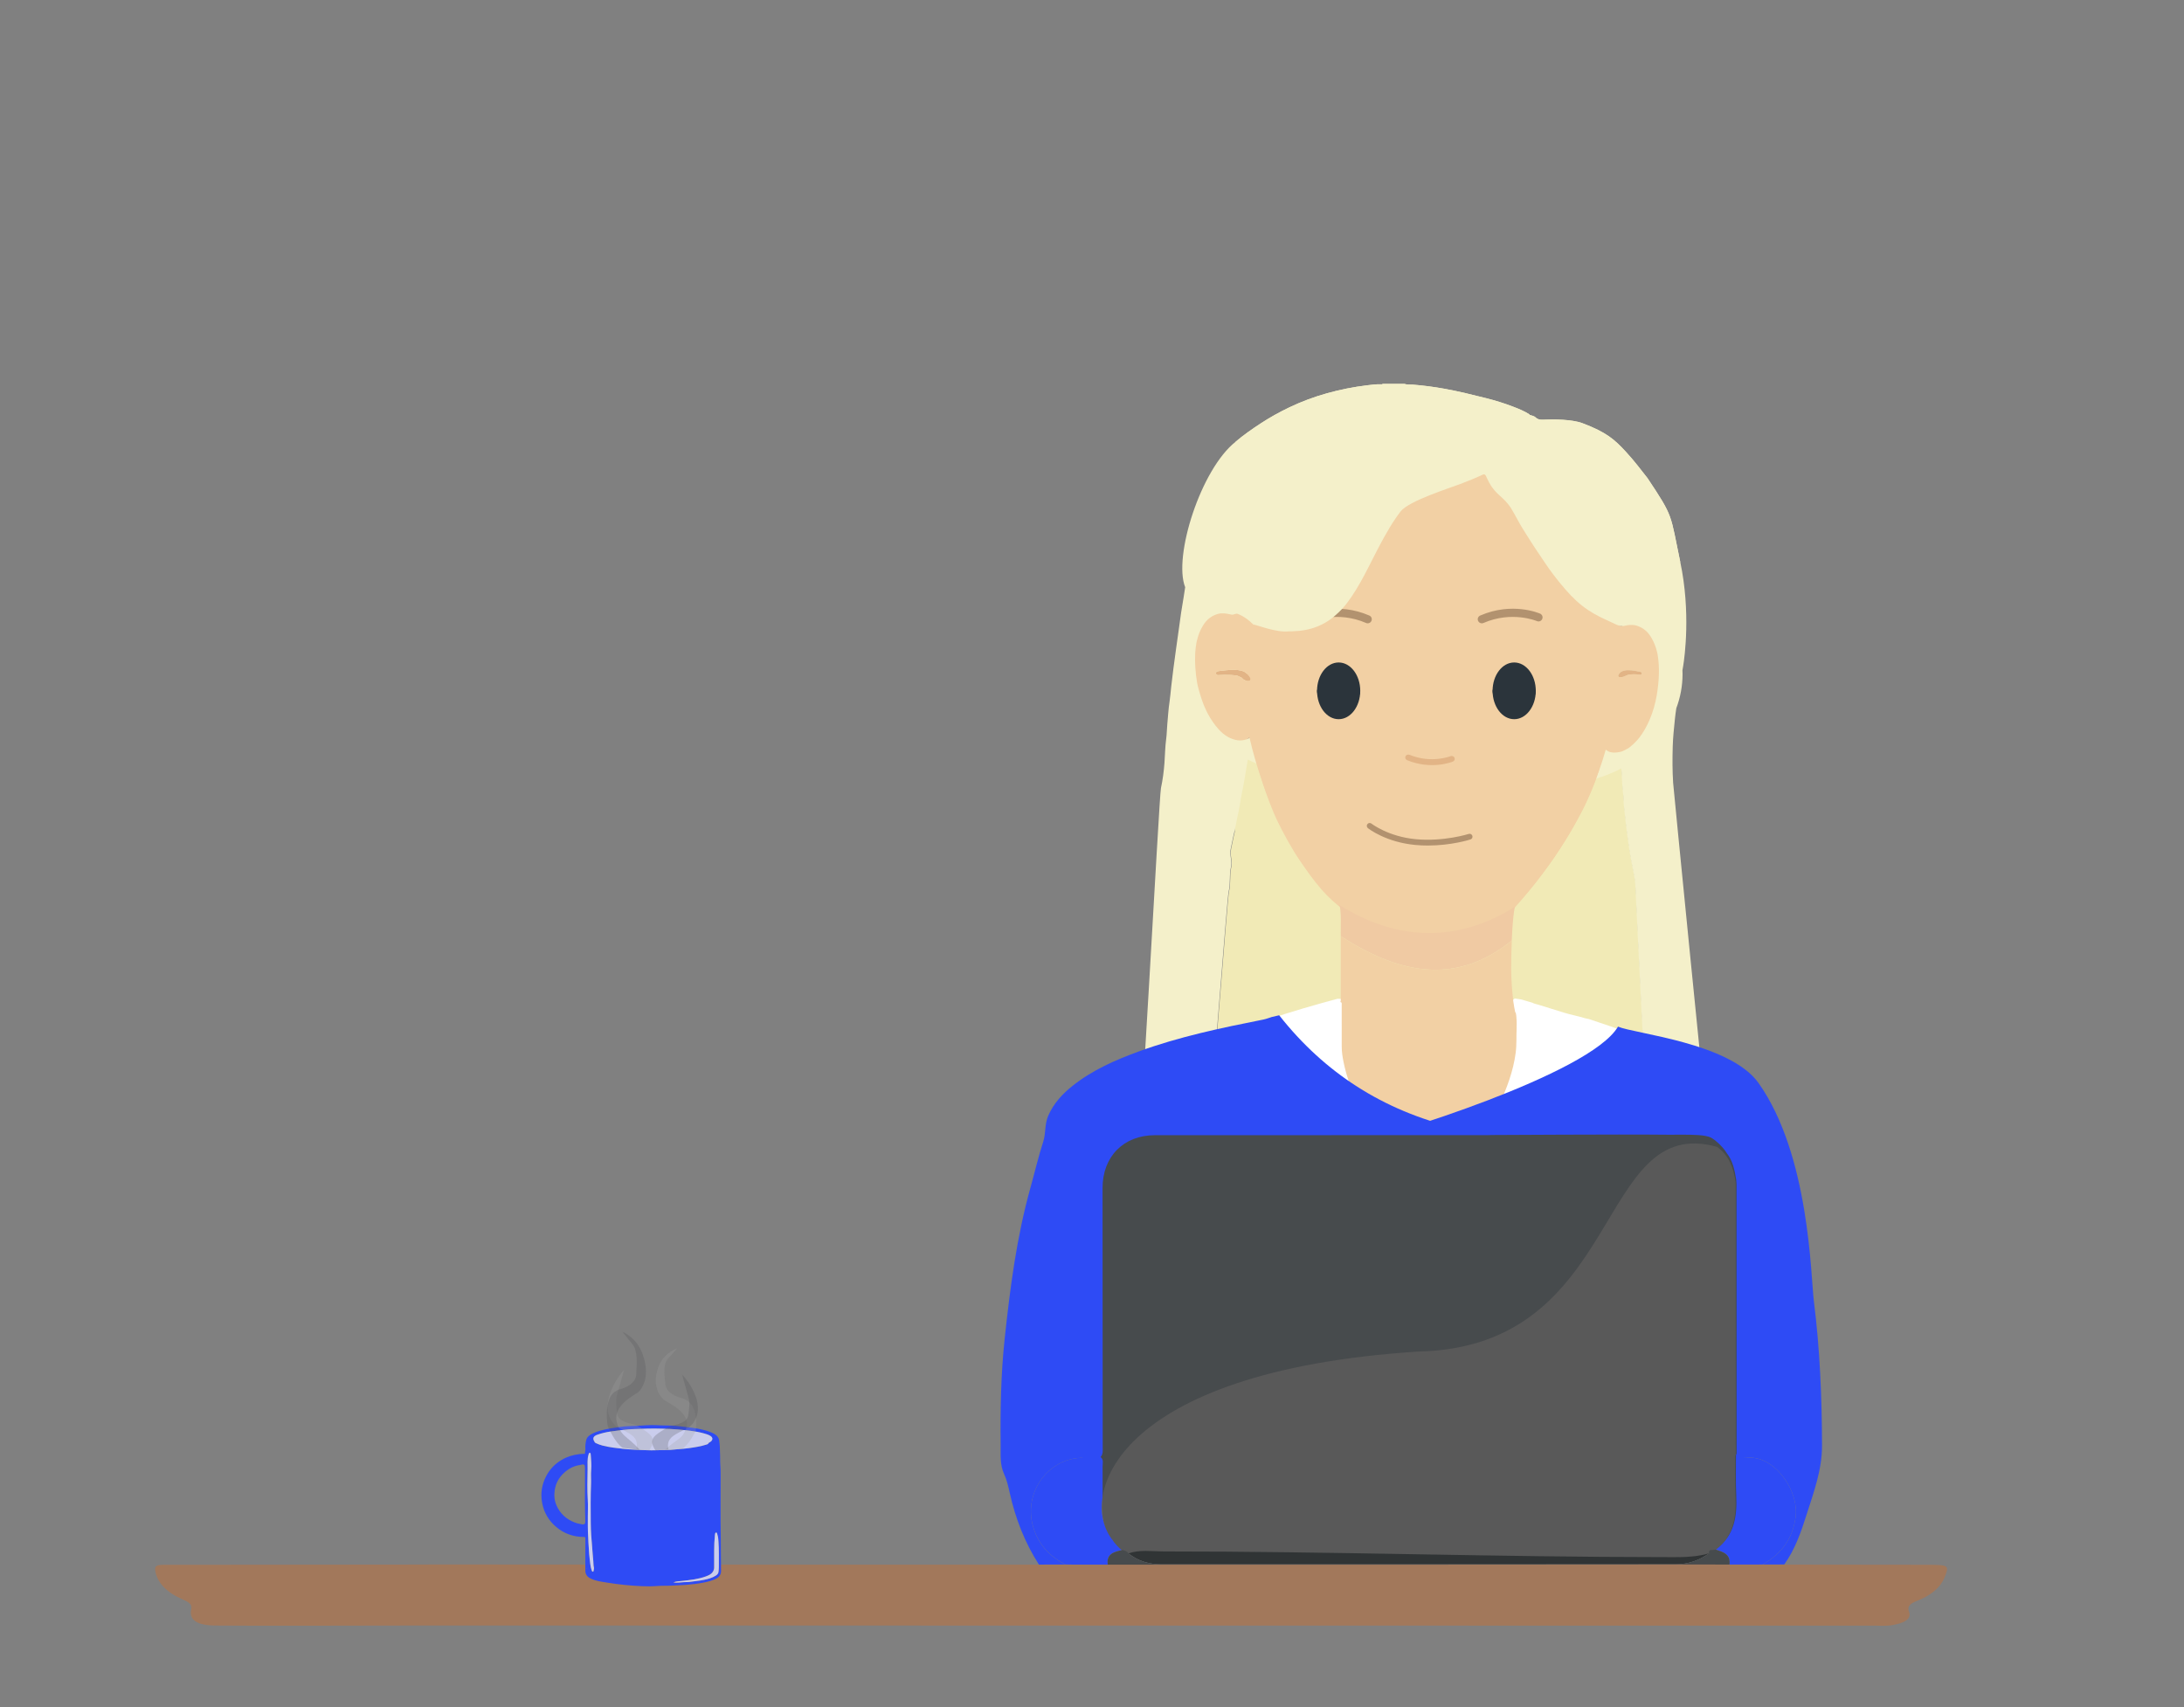 <?xml version="1.0" encoding="UTF-8"?>
<svg xmlns="http://www.w3.org/2000/svg" viewBox="0 0 1134.27 886.67">
  <rect x="0" y="0" width="1134.27" height="886.67" fill="#808080" stroke="none"/>
  <g id="head">
    <g id="hair">
      <path id="hair_back" data-name="hair back" d="m874.71,636.26c-.4-1.27-.81-2.53-1.22-3.79-1.22-3.72-2.47-7.42-3.61-11.17-.43-1.4-.9-2.79-1.4-4.17-1.24-3.45-2.29-6.96-3.6-10.39-1.05-2.73-1.89-5.58-2.86-8.35-1.98-5.66-4.16-11.25-5.94-16.98-.86-2.77-5.57-100.71-6.51-121.06-.1-2.2-.4-4.39-.85-6.55-.45-2.18-.88-4.36-1.28-6.55-.59-3.25-1.16-6.5-1.58-9.77-.37-2.94-.86-5.86-1.16-8.81-.38-3.74-.87-7.48-1.21-11.23-.15-1.65-.04-3.33-.28-4.95-.62-4.21-.49-8.46-.9-12.67-.16-1.68-.17-3.37-.14-5.06-.03-1.46,0-2.93.04-4.39-1.68.37-56.28-63.79-100.18-63.79-55.85,0-101.12,43.36-101.12,96.85,0,2.87.14,5.71.39,8.52-.09.38-.16.76-.26,1.13-.09.35-.17.71-.25,1.06-.63,3.06-1.17,5.72-1.41,6.76-.04.19-.11.78-.2,1.7-.06,2.67,1,5.03.3,7.85-.94,3.8-.15,8.73-1.16,12.52-.86,3.23-9.25,116.4-10.49,120.2-1.45,4.46-3.01,8.9-4.69,13.29-.92,2.39-1.88,4.76-2.87,7.11s-2.03,4.69-3.09,7.01c-.57,1.24-1.18,2.47-1.83,3.68-.64,1.21-1.32,2.41-2,3.59-.69,1.19-1.37,2.38-2.09,3.55-.72,1.17-1.48,2.31-2.32,3.41-.05.06-.09.13-.13.19-.17.25-.33.5-.47.78-.17.35-.29.71-.37,1.1,2.35,2.02,4.66,4.09,6.76,6.37,1.37,1.48,2.93,2.7,4.62,3.78,4.15,2.64,27.08-2.66,29.1-2.47.17-.02,208.22,8.63,210.68,9.35.55-.07,1.1-.11,1.64-.2,2.13-.37,4.26-.76,6.39-1.13,2.96-.52,5.93-1.03,8.89-1.54-.44-1.59-.84-3.19-1.34-4.76Z" style="fill: #f1eab6;"/>
      <path d="m887.91,595.58c-1.56-12-18.82-186.75-18.96-189.03-.41-6.3-.39-12.61-.21-18.91.13-4.74.66-9.47,1.13-14.2.19-1.89.45-3.76.73-5.63,2.1-5.59,3.24-11.56,3.24-17.76,0-.64-.03-1.27-.06-1.91.14-.78.27-1.55.4-2.33.76-4.73,3.96-27.97-1.52-53.93-5.3-25.11-3.26-22.93-17.04-43.6-3.55-4.44-6.61-8.68-11.33-13.78-5.63-6.07-9.78-9.97-22.48-14.73-5.31-1.99-14.88-2.09-20.54-1.8-1.75.09-2.83-.28-4.02-1.4-.39-.37-1.45-.75-2.89-1.12.04-.1.08-.18.08-.18-2.74-1.77-5.81-3.01-8.9-4.18-4.46-1.7-9.05-3.13-13.73-4.3-7.15-1.79-14.29-3.57-21.57-4.88-5.44-.98-10.93-1.71-16.47-2.15-1.45-.11-2.97.11-4.38-.39h-11.27c-.3.3-.71.22-1.08.21-2.35-.08-4.68.25-6.98.52-7.07.85-14.01,2.23-20.83,4.13-6.8,1.89-13.31,4.34-19.55,7.31-5.26,2.51-10.31,5.33-15.11,8.48-4.46,2.92-8.82,5.97-12.81,9.37-18.11,14.2-32.52,59.65-26.24,75.58-.24,1.6-.47,3.19-.73,4.79-.45,2.8-.95,5.59-1.37,8.4-.42,2.8-.78,5.62-1.17,8.43-.47,3.36-.95,6.71-1.41,10.06-.48,3.48-.96,6.96-1.41,10.45-.41,3.15-.78,6.31-1.15,9.46-.3,2.57-.46,5.16-.85,7.71-.61,3.94-.81,7.92-1.19,11.89-.24,2.53-.23,5.1-.58,7.61-.56,4.13-.58,8.29-.89,12.44-.33,4.41-.89,8.76-1.82,13.08-1.01,4.71-11.24,202.87-13.39,206.52,5.73,2.76,11.31,5.78,16.31,9.75.6.47,1.26.87,1.89,1.3.07-.38.2-.75.37-1.1.13-.28.29-.53.47-.78.04-.06.09-.13.13-.19.84-1.09,1.6-2.24,2.32-3.41.72-1.17,1.41-2.36,2.09-3.55.68-1.19,1.36-2.38,2-3.59.64-1.21,1.26-2.44,1.83-3.68,1.06-2.33,2.1-4.66,3.09-7.01,1-2.35,1.96-4.72,2.87-7.11,1.68-4.39,3.24-8.82,4.69-13.29,1.24-3.81,9.63-116.97,10.49-120.2,1.01-3.78.22-8.72,1.16-12.52.69-2.82-.36-5.18-.3-7.85.01-.55.07-1.12.2-1.7.51-2.24.89-4.52,1.41-6.76.08-.35.16-.71.25-1.06.96-3.77,1.47-7.63,2.39-11.41,0,0,0,0,0,0,.02-.09.04-.19.06-.28.47-2.03.73-4.14,1.1-6.21.18-1,.37-2,.56-2.99.58-2.99,1.2-5.97,1.66-8.98.44-2.91.96-5.8,1.44-8.7,1.57.8,3.19,1.53,4.84,2.21-.47-1.9-.91-3.8-1.34-5.7-.53-2.34-.65-4.77-1.51-7.04.02-.57-.07-.94-.38-1-.06-.01-.13-.01-.21,0-.16.03-.36.11-.6.25-.56.32-1.13.58-1.7.78.61-.35,1.16-.77,1.53-1.11.1-.09.2-.18.29-.29,8.19-9.17,17.43-22.46,12.97-38.1-2-7-5.33-13.36-9.38-18.11.8.16,4-.06,8.21-.45.09-.67.35-1.37.82-2.07,4.66-6.89,9.9-13.31,14.5-20.24,4.09-6.15,8.5-12.13,14.33-16.73,2.01-1.58,4.13-2.98,6.33-4.23.21-.21.44-.41.7-.59,7.17-5.06,14.6-9.68,22.62-13.14,2.58-1.53,5.26-2.87,8.03-4.05,5.54-5.34,25.14-11.48,30.37-13.51,3.85-1.49,7.7-2.97,11.42-4.77.95-.46,1.43-.24,1.87.7.53,1.12,1.04,2.26,1.64,3.35,3.8,6.93,7.47,7.08,11.51,13.56,1.22,2.1,2.43,4.2,3.57,6.34.1.18.19.36.29.53.22.41.46.8.69,1.21.18.31.35.62.53.92.3.5.6.99.9,1.48.16.26.32.53.48.79.38.61.77,1.21,1.15,1.82.56.88,1.11,1.75,1.66,2.63,1.39,2.23,2.84,4.43,4.3,6.61,1.46,2.18,2.94,4.36,4.41,6.54,1.17,1.75,2.4,3.45,3.67,5.12,1.26,1.68,2.55,3.33,3.89,4.94.89,1.08,1.8,2.15,2.71,3.2,1.72,1.98,3.52,3.88,5.44,5.64.96.88,1.95,1.73,2.97,2.54,1.02.81,2.07,1.58,3.17,2.31,1.9,1.27,3.89,2.41,5.93,3.45.68.35,1.37.68,2.06,1.01,2.26,1.07,4.55,2.07,6.8,3.17.36.18.74.32,1.11.43.73.22,1.47.29,2.2.23-.17.04-.34.07-.52.11-.91.2-2.12-.77-3.03-.42-8.32,3.16-15.88,13.44-19.37,25.68-4.46,15.64,4.78,28.93,12.97,38.1-.3,1.1-.7,2.06-.81,3.05-.38,3.57-1.56,6.94-2.57,10.34-.24.82-.51,1.64-.78,2.45,4.69-1.36,9.15-3.16,13.3-5.35.02.24.03.49.05.73.41,4.22.28,8.47.9,12.67.24,1.63.14,3.3.28,4.95.33,3.75.83,7.48,1.21,11.23.3,2.95.79,5.87,1.16,8.81.41,3.27.99,6.52,1.58,9.77.4,2.19.82,4.37,1.28,6.55.45,2.16.75,4.35.85,6.55.94,20.35,5.65,118.29,6.51,121.06,1.78,5.73,3.96,11.32,5.94,16.98.97,2.78,1.81,5.62,2.86,8.35,1.32,3.43,2.36,6.94,3.6,10.39.5,1.38.97,2.77,1.4,4.17,1.14,3.74,2.39,7.45,3.61,11.17.41,1.25.82,2.51,1.22,3.77.5,1.55.89,3.14,1.34,4.71,3.25-.2,6.48-.56,9.71-.98.18-.02.38-.04.56-.04,3.38-.09,3.06-.22,6.46-.32.56-6.02-2.66-36.13-4.67-44.02Z" style="fill: #f4f0ca;"/>
      <path id="back_head" data-name="back head" d="m836.78,358.79c0,10.26,0,20.43-2.6,29.78-9.03,32.66-27.94,61.01-47.39,82.68-10.98,12.23-28.55,15.09-44.73,15.09-20.93,0-41.57-7.94-55.95-24.63-16.01-18.58-30.26-48.32-37.23-78.85-1.97-8.63-1.53-14.77-1.53-24.08,0-11.49,1.13-22.63,3.24-33.22,10.86-54.34,47.7-94.33,91.47-94.33,44.43,0,88.56,38.09,98.78,93.67,1.81,9.86-4.06,23.28-4.06,33.89Z" style="fill: #f2d0a4;"/>
    </g>
    <g id="right_ear" data-name="right ear">
      <path d="m860.93,340.13c-.09-.47-.19-.93-.3-1.39-.17-.73-.36-1.45-.59-2.16-.74-2.32-1.77-4.54-3.19-6.64-.33-.49-.7-.95-1.1-1.39-.59-.65-1.26-1.24-1.98-1.76-1.09-.77-2.31-1.38-3.66-1.82-.08-.02-.15-.05-.23-.07-.17-.05-.33-.09-.5-.12-.14-.03-.28-.06-.42-.09-1.38-.23-2.78-.13-4.2.11-.18.04-.37.07-.55.12-.37.11-.74.18-1.11.21-.02,0-.04,0-.05,0-.17.04-.34.07-.52.11-.91.2-2.12-.77-3.03-.42-8.32,3.16-15.88,13.44-19.37,25.68-4.46,15.64,4.78,28.93,12.97,38.1.1.1.19.19.29.29.54.49,1.48,1.19,2.4,1.55.17.06.33.12.5.16.54.13,1.08.21,1.62.25,1.22.06,2.47-.12,3.74-.38.36-.1.71-.22,1.06-.35.19-.09.39-.18.58-.28.68-.32,1.36-.65,2-1.03.13-.08.26-.17.39-.25.21-.14.43-.27.63-.43.02-.01.04-.03.05-.04.66-.52,1.29-1.06,1.9-1.61.2-.18.39-.38.58-.57.4-.39.8-.79,1.18-1.2.21-.23.41-.47.62-.7.29-.34.58-.69.85-1.04,4.15-5.41,7.43-13.12,8.91-21.67,1.28-7.4,1.61-14.88.51-21.16Zm-9.07,10.29c-.06,0-2.72-.47-5.51-.12-.89.11-.64.05-1.79.56-.14.06-1.17.52-1.5.62-.83.24-1.67.21-1.93.21-.11,0-.22-.02-.32-.08-.35-.18-.49-.61-.32-.97.09-.19.19-.36.28-.51.47-.79,1.23-1.37,2.11-1.64l.65-.2c2.94-.74,8.22.67,8.48.7.39.04.67.4.63.8-.04.4-.39.68-.79.64Z" style="fill: #f2d0a4;"/>
      <path d="m840.81,351.61c.1.05.21.08.32.08.26,0,1.1.03,1.93-.21.32-.09,1.36-.56,1.5-.62,1.15-.51.9-.45,1.79-.56,2.79-.34,5.46.12,5.51.12.4.04.74-.24.79-.64.04-.4-.24-.75-.63-.8-.27-.03-5.55-1.44-8.48-.7l-.65.2c-.88.27-1.64.85-2.11,1.64-.09.15-.18.32-.28.51-.18.36-.03.79.32.97Z" style="fill: #e2b486;"/>
    </g>
    <g id="left_ear" data-name="left ear">
      <path d="m645.95,348.74l-1.34-.45c-4.13-1.03-11.85.31-12.22.35-.55.06-.94.56-.88,1.1.06.55.55.94,1.1.88.08,0,5.16-.34,9.08.14,1.25.15,1.44.42,3.06,1.13.19.08.93.92,1.15,1.07,1.01.67,2.23.67,2.6.67.15,0,.3-.03.45-.11.49-.25.69-.85.45-1.34-1.14-2.27-3.35-3.4-3.45-3.45Z" style="fill: #e2b486;"/>
      <path d="m662.13,344.48c-2-7-5.33-13.36-9.38-18.11-3.02-3.56-6.44-6.22-10-7.57-.91-.34-2.12.62-3.03.42-.17-.04-.34-.07-.52-.11-.02,0-.04,0-.05,0-.37-.03-.75-.1-1.11-.21-.18-.05-.37-.08-.55-.12-1.42-.24-2.82-.34-4.2-.11-.14.03-.28.06-.42.09-.17.04-.33.07-.5.12-.08.02-.15.05-.23.07-1.35.43-2.57,1.04-3.66,1.82-.72.52-1.38,1.11-1.98,1.76-.4.44-.77.91-1.1,1.39-1.43,2.1-2.46,4.32-3.19,6.64-.23.71-.42,1.43-.59,2.16-.11.46-.21.92-.3,1.39-.28,1.58-.46,3.24-.57,4.96-.29,4.85.09,10.14.95,15.41.13.66.27,1.33.43,1.98.14.58.29,1.15.44,1.72.26.97.55,1.93.85,2.88.23.74.47,1.48.71,2.22.05.14.1.27.14.41.26.76.54,1.52.84,2.27.12.3.24.59.36.89.36.86.75,1.72,1.16,2.56.24.49.5.98.76,1.47.79,1.45,1.66,2.87,2.62,4.23.9,1.28,1.84,2.51,2.87,3.64.69.75,1.41,1.47,2.19,2.12,1.17.98,2.46,1.82,3.92,2.48.71.32,1.43.57,2.14.77.54.15,1.09.28,1.63.35,1.52.2,3.04.06,4.55-.48.61-.35,1.16-.77,1.53-1.11.1-.09.2-.18.29-.29,8.19-9.17,17.43-22.46,12.97-38.1Zm-13.18,9.05c-.14.07-.3.11-.45.11-.37,0-1.58,0-2.6-.67-.23-.15-.96-.99-1.15-1.07-1.61-.71-1.81-.98-3.06-1.13-3.92-.48-9.01-.15-9.08-.14-.55.05-1.04-.33-1.1-.88-.06-.55.33-1.04.88-1.1.38-.04,8.1-1.38,12.22-.35l1.34.45c.09.05,2.31,1.18,3.45,3.45.25.49.05,1.09-.45,1.34Z" style="fill: #f2d0a4;"/>
    </g>
  </g>
  <g id="shirt">
    <path id="innershirt" d="m842.98,666.97h-203.97c.09-.47-.19-.84-.35-1.23-2.54-6.23-3.93-12.66-3.87-19.42.09-11.37.03-22.73.03-34.1,0-24.78,0-49.56-.01-74.34,3.76-1.42,7.52-2.84,11.29-4.26.17-.02.35,0,.51-.06,4.07-1.38,8.12-2.78,12.19-4.15,11.84-4,23.84-7.47,35.91-10.7,1.03.1,92.41,4.57,91.84-.16.5.12,3.08.4,3.57.54,1.93.56,3.85,1.13,5.78,1.7.52.43,2.51.84,3.12,1.03,4.88,1.51,8.45,2.64,13.33,4.14,3.6,1.11,7.19,1.72,10.78,2.85.28.11,1.8.36,2.09.45,7.34,2.47,13.4,4.43,20.64,7.17,1.12.43,1.58.93,1.58,2.22-.04,35.85-.04,72.75-.03,108.6,0,2.44-.27,4.86-.66,7.27-.7,4.32-2.09,8.43-3.76,12.46Z" style="fill: #fff;"/>
    <path id="neck_shadow" data-name="neck shadow" d="m696.04,422.28s-.42,47.72-.41,47.74c.39,1.17.59,2.98.68,5.14.14,3.2.06,7.16,0,10.99,33.22,21.73,62.1,24.05,88.83,2.32,0-.22.02-.44.03-.66.13-2.92.29-5.68.49-8.19.19-2.37.41-4.52.68-6.36.11-.75.23-1.47.36-2.11.01-.07.02-48.8.04-48.87-29.97,18.77-60.73,18.77-90.71,0Z" style="fill: #f0caa3;"/>
  </g>
  <g id="face">
    <path id="head-2" data-name="head" d="m820.12,350.51c3.49-12.24,11.06-22.52,19.37-25.68.91-.34,2.12.62,3.03.42.17-.04.34-.07.52-.11-.73.06-1.47-.02-2.2-.23-.37-.11-.74-.26-1.11-.43-2.24-1.1-4.54-2.1-6.8-3.17-.69-.33-1.38-.66-2.06-1.01-2.04-1.04-4.03-2.18-5.93-3.45-1.09-.73-2.14-1.5-3.17-2.31-1.02-.81-2.01-1.66-2.97-2.54-1.92-1.76-3.72-3.65-5.44-5.64-.92-1.06-1.82-2.13-2.71-3.2-1.34-1.62-2.63-3.27-3.89-4.94-1.26-1.68-2.5-3.37-3.67-5.12-1.46-2.19-2.94-4.36-4.41-6.54-1.46-2.18-2.91-4.38-4.3-6.61-.55-.88-1.11-1.76-1.66-2.63-.39-.61-.77-1.21-1.15-1.82-.16-.26-.32-.53-.48-.79-.3-.49-.61-.98-.9-1.48-.18-.3-.35-.62-.53-.92-.23-.4-.47-.8-.69-1.21-.1-.18-.19-.36-.29-.53-1.15-2.14-2.36-4.24-3.57-6.34-4.04-6.48-7.7-6.63-11.51-13.56-.6-1.09-1.11-2.22-1.64-3.35-.44-.94-.92-1.17-1.87-.7-3.71,1.8-7.57,3.28-11.42,4.77-5.5,2.13-26.86,8.8-31.11,14.31-.81,1.05-1.59,2.13-2.34,3.22-2.26,3.27-4.28,6.7-6.22,10.19-1.36,2.45-2.68,4.93-3.96,7.42-1.29,2.49-2.55,4.99-3.82,7.49-.84,1.65-1.69,3.3-2.56,4.93-1.3,2.45-2.66,4.86-4.11,7.22s-2.99,4.67-4.66,6.89c-.84,1.12-1.73,2.19-2.66,3.21-1.16,1.23-2.27,2.3-4.48,4.21-.85.68-1.73,1.33-2.65,1.94-.54.36-1.09.7-1.66,1.03-1.32.76-2.67,1.42-4.06,1.97-4.16,1.66-8.59,2.4-13.14,2.49-.52,0-1.04,0-1.57,0-.03,0-.05.02-.03.01-6.39.79-14-.94-16.9-1.5,4.04,4.75,7.38,11.11,9.38,18.11,4.46,15.64-4.78,28.93-12.97,38.1-.1.1-.19.19-.29.29-.37.34-.92.76-1.53,1.11.57-.2,1.13-.46,1.7-.78.24-.14.44-.22.6-.25.08-.01.15-.01.21,0,.31.06.4.43.38,1,.86,2.27.98,4.7,1.51,7.04,1.58,6.99,3.32,13.92,5.75,20.69,1.18,3.3,2.43,6.57,3.78,9.8,1.36,3.28,2.9,6.47,4.55,9.63,1.9,3.64,3.91,7.22,6.03,10.74,2.28,3.78,4.88,7.35,7.57,10.85,3.52,4.59,7.27,8.99,11.46,12.99,1.23,1.17,2.56,2.23,3.85,3.33.36.31.65.64.89,1,0-.02-.01-.05-.02-.07,29.97,18.77,61.16,19.76,91.14.99-.01.06-.02.14-.04.21.45-1.13,1.48-1.89,2.26-2.77,3.86-4.3,7.61-8.66,11.08-13.29,2.29-3.06,4.62-6.08,6.79-9.23,2.38-3.45,4.66-6.97,6.85-10.55,1.68-2.75,3.34-5.5,4.87-8.33,1.72-3.17,3.49-6.31,5-9.58,2.31-5.03,4.6-10.09,6.17-15.41,1-3.4,2.19-6.77,2.57-10.34.1-.99.5-1.94.81-3.05-8.19-9.17-17.43-22.46-12.97-38.1Z" style="fill: #f2d0a4;"/>
    <path id="right_eyebrow" data-name="right eyebrow" d="m769.57,323.73c.28,0,.56-.06.84-.17,14.86-6.45,27.65-1.05,27.78-.99,1.06.46,2.3-.02,2.77-1.09.46-1.06-.02-2.3-1.08-2.77-.59-.26-14.53-6.22-31.14.98-1.07.46-1.56,1.7-1.09,2.77.34.79,1.12,1.27,1.93,1.27Z" style="fill: #b2926f;"/>
    <path id="nose" d="m730.79,394.81c12.69,5.2,23.34.9,23.79.71.81-.34,1.18-1.23.82-2-.35-.77-1.3-1.12-2.11-.78-.1.04-9.87,3.93-21.22-.72-.21-.08-.43-.13-.64-.13-.62,0-1.21.34-1.48.91-.35.77.02,1.66.83,2Z" style="fill: #e2b486;"/>
    <path id="mouth" d="m710.42,430.1c.37.3,9.33,7.31,24.64,8.74,2.22.21,4.39.3,6.49.3,12.21,0,21.7-3.02,22.17-3.17.79-.25,1.22-1.1.96-1.89s-1.1-1.22-1.89-.97c-.13.04-12.92,4.09-27.45,2.74-14.37-1.34-22.97-8.03-23.05-8.1-.65-.51-1.59-.41-2.11.24-.52.65-.41,1.59.24,2.11Z" style="fill: #b2926f;"/>
    <g id="eyeGroup">
      <ellipse id="left_eye" data-name="left eye" cx="695.23" cy="358.79" rx="11.22" ry="14.73" style="fill: #2b343b;"/>
      <ellipse id="right_eye" data-name="right eye" cx="786.4" cy="358.79" rx="11.22" ry="14.73" style="fill: #2b343b;"/>
    </g>
    <g id="eyeGroupClosed">
      <g id="left_eye_closed" data-name="left eye closed">
        <path d="m695.23,365.12c-6.29,0-11.22-1.76-11.22-6.32,0-.83.59-1.5,1.32-1.5s1.32.67,1.32,1.5c0,2.79,3.93,3.32,8.57,3.32s8.57-.53,8.57-3.32c0-.83.59-1.5,1.32-1.5s1.32.67,1.32,1.5c0,4.57-4.93,6.32-11.22,6.32Z" style="fill: #2b343b;"/>
      </g>
      <g id="right_eye_closed" data-name="right eye closed">
        <path d="m786.4,365.44c-6.29,0-11.22-2.08-11.22-6.64,0-.83.59-1.5,1.32-1.5s1.32.67,1.32,1.5c0,2.79,3.93,3.64,8.57,3.64s8.57-.86,8.57-3.64c0-.83.59-1.5,1.32-1.5s1.32.67,1.32,1.5c0,4.57-4.93,6.64-11.22,6.64Z" style="fill: #2b343b;"/>
      </g>
    </g>
    <path id="left_eyebrow" data-name="left eyebrow" d="m710.35,323.73c-.28,0-.56-.06-.84-.17-14.86-6.45-27.65-1.05-27.78-.99-1.06.46-2.3-.02-2.77-1.09-.46-1.06.02-2.3,1.08-2.77.59-.26,14.53-6.22,31.14.98,1.07.46,1.56,1.7,1.09,2.77-.34.79-1.12,1.27-1.93,1.27Z" style="fill: #b2926f;"/>
    <path id="bangs" d="m872.65,291.89c-5.3-25.11-3.26-22.93-17.04-43.6-3.55-4.44-6.61-8.68-11.33-13.78-5.63-6.07-9.78-9.97-22.48-14.73-5.31-1.99-14.88-2.09-20.54-1.8-1.75.09-2.83-.28-4.02-1.4-.39-.37-1.45-.75-2.89-1.12.04-.1.08-.18.08-.18-2.74-1.77-5.81-3.01-8.9-4.18-4.46-1.7-9.05-3.13-13.73-4.3-7.15-1.79-14.29-3.57-21.57-4.88-5.44-.98-10.93-1.71-16.47-2.15-1.45-.11-2.97.11-4.38-.39h-11.27c-.3.3-.71.22-1.08.21-2.35-.08-4.68.25-6.98.52-7.07.85-14.01,2.23-20.83,4.13-6.8,1.89-13.31,4.34-19.55,7.31-5.26,2.51-10.31,5.33-15.11,8.48-4.46,2.92-8.82,5.97-12.81,9.37l9.08,94.9c2.9.56,12.24,4.36,18.62,3.58-.02,0,0,0,.03-.01.52,0,1.04.01,1.57,0,4.56-.09,8.99-.83,13.14-2.49,1.39-.55,2.74-1.21,4.06-1.97.56-.33,1.12-.67,1.66-1.03.92-.6,1.79-1.26,2.65-1.94,2.21-1.9,3.32-2.98,4.48-4.21.93-1.02,1.82-2.09,2.66-3.21,1.68-2.23,3.22-4.53,4.66-6.89s2.8-4.78,4.11-7.22c.87-1.63,1.72-3.28,2.56-4.93,1.27-2.5,2.53-5,3.82-7.49,1.29-2.49,2.6-4.97,3.96-7.42,1.94-3.48,3.96-6.91,6.22-10.19.75-1.09,1.53-2.16,2.34-3.22,4.25-5.52,25.61-12.18,31.11-14.31,3.85-1.49,7.7-2.97,11.42-4.77.95-.46,1.43-.24,1.87.7.53,1.12,1.04,2.26,1.64,3.35,3.8,6.93,7.47,7.08,11.51,13.56,1.22,2.1,2.43,4.2,3.57,6.34.1.18.19.36.29.53.22.41.46.8.69,1.21.18.31.35.62.53.92.3.5.6.99.9,1.48.16.26.32.53.48.79.38.61.77,1.21,1.15,1.82.56.88,1.11,1.75,1.66,2.63,1.39,2.23,2.84,4.43,4.3,6.61,1.46,2.18,2.94,4.36,4.41,6.54,1.17,1.75,2.4,3.45,3.67,5.12,1.26,1.68,2.55,3.33,3.89,4.94.89,1.08,1.8,2.15,2.71,3.2,1.72,1.98,3.52,3.88,5.44,5.64.96.88,1.95,1.73,2.97,2.54,1.02.81,2.07,1.58,3.17,2.31,1.9,1.27,3.89,2.41,5.93,3.45.68.35,1.37.68,2.06,1.01,2.26,1.07,4.55,2.07,6.8,3.17.36.18.74.32,1.11.43" style="fill: #f4f0ca;"/>
  </g>
  <g id="body">
    <path id="neck" d="m787.66,533.45c.22-4.33-.46-9-.67-7.43-.36-1.98-.82-3.95-1.05-5.94-.63-5.52-1.08-11.06-1.1-16.63-.01-4.54.07-9.07.27-13.6.03-.68.05-1.36.08-2.03-.01.22-.02.44-.03.66-26.73,21.73-55.62,19.41-88.83-2.32.05-3.83.13-7.79,0-10.99-.02,3.76-.01,7.53,0,11.29,0,.43,0,.86,0,1.3,0,10.35,0,20.71,0,31.06,0,.23,0,.45,0,.68-.02.32-.07.64-.26.94.1,0,.18.03.26.05.69.2.49.88.49,1.41.01,7.25,0,14.5.01,21.76,0,2.6.41,5.17.91,7.71,1.33,6.66,3.53,13.04,6.35,19.22,4.51,9.88,10.15,18.97,18.21,26.41,3.12,2.87,6.53,5.28,10.46,6.96,7.44,3.17,14.57,2.44,21.54-1.46,4.32-2.43,7.94-5.68,11.26-9.3,2.3-2.51,4.39-5.19,6.3-8.01,4.43-6.55,7.98-13.56,10.78-20.97.44-1.16.85-2.33,1.24-3.51,1.52-4.56,2.68-9.2,3.3-13.98.57-4.39.28-8.84.51-13.26Z" style="fill: #f2d0a4;"/>
    <g id="clothes">
      <g>
        <path d="m926.66,812.51c-3.71.01-7.42.02-11.13.03,9.37-5.51,15.27-12.72,16.98-24.31,1.95-13.28-9.64-30.63-23.06-31.19-2.65-.11-45.93-.15-48.41-1.12.05-.29-152.91-159.92-155.75-162.84,13.63-2.44,120.49-35.02,135.03-59.89,8.51,3.7,58.15,8.4,72.98,29.29,26.49,37.31,27.12,100.41,28.72,113.12,3.16,25.03,4.2,50.09,4.25,75.26.02,12.55-4.29,24.06-8,35.72-2.88,9.06-5.97,18.07-11.6,25.92Z" style="fill: #2e4bf5;"/>
        <path d="m660.35,528.22c1.33-.31,2.67-.62,4-.93,23.67,30.08,54.16,49.46,91.34,58.45,6.56,1.59,13.16,2.7,19.89,3.03-1.24,1.61-3.01,1.06-4.59,1.06-57.22.03-186.85,175.93-188.19,177.44-3.13.04-17.88-10.21-21.01-10.14-17.24.39-30.15,17.61-25.4,35.23,2.52,9.33,8.45,15.82,16.91,20.19-4.58.01-9.16.02-13.73.03-7.34-11.42-12.16-23.85-15.12-37.07-.75-3.35-1.51-6.8-2.94-9.89-2.28-4.92-1.76-10-1.82-15.1-.21-18.48.14-36.97,2.1-55.34,2.81-26.28,6.18-52.5,13.3-78.05,2.26-8.11,4.16-16.3,6.76-24.34,1.34-4.14.63-8.98,2.59-13.41,2.85-6.44,7.39-11.32,12.71-15.53,10.28-8.14,22.16-13.35,34.38-17.81,20.98-7.66,42.77-12.19,64.6-16.53,1.44-.29,2.82-.84,4.23-1.27Z" style="fill: #2e4bf5;"/>
        <path d="m571.19,756.99c5.34.72,3.32,2.92,3.34,4.63.08,7.38-2.36,15.2-2.26,22.57.12,8.62,5.08,14.85,10.54,20.79-4.23,1-8.48,1.98-7.43,7.92-7.36-.13-14.71-.25-22.07-.38-8.46-4.37-14.39-10.86-16.91-20.19-4.75-17.62,8.16-34.83,25.4-35.23,3.13-.07,6.26-.08,9.4-.12Z" style="fill: #2e4bf5;"/>
        <path d="m898.18,812.88c.9-5.69-3.22-6.88-7.27-8.15,9.52-7.08,10.89-17.11,10.38-27.98-.32-6.88-.11-13.78-.14-20.67.22.02.43-.03.61-.16,2.48.97,5.04,1.01,7.69,1.12,13.42.56,25.02,17.91,23.06,31.19-1.71,11.59-7.61,18.8-16.98,24.31-5.78.11-11.57.22-17.35.33Z" style="fill: #2e4bf5;"/>
      </g>
    </g>
  </g>
  <g id="table">
    <g id="computer">
      <path d="m901.87,614.94c.01,45.04.02,90.07.03,135.1,0,.88,0,1.77,0,2.66,0,.77,0,1.55,0,2.32-.18.24-.28.51-.32.81.03,6.89-.18,13.79.14,20.67.51,10.87-.86,20.9-10.38,27.98-1.13.62-3.48-.76-3.3,2.01-7.72,2.26-15.64,1.96-23.56,1.96-86.64-.02-173.28-.03-259.92.02-6.12,0-12.18-.03-18.07-1.95-.73-1.23-2-1.48-3.25-1.79-5.46-5.95-10.42-12.18-10.54-20.8-.1-7.38.01-14.76-.06-22.14-.02-1.72.68-3.66-1.02-5.07,1.34-1.51,1.08-3.35,1.08-5.14-.02-44.85-.03-89.71-.08-134.56-.02-16.31,10.9-27.43,27.14-27.44,57.22-.01,114.44,0,171.66-.03,1.05,0,1.58.02,3.2-.07,2.86.04,63.81-.45,92.13-.15,5.03.05,9.51-.16,15.11.17,1.15.07,3.41.25,5.32.8,1.08.31,2.57.85,5.62,3.75,2.76,2.61,3.9,4.72,3.96,4.79,3.13,3.92,4.16,8.84,4.95,13.93.04.6.12,1.57.16,2.17Z" style="fill: #474b4d;"/>
      <path d="m901.44,615.45c.01,45.04.02,90.07.03,135.1,0,.88,0,1.77,0,2.66,0,.77,0,1.55,0,2.32-.18.24-.28.51-.32.81.03,6.89-.18,13.79.14,20.67.51,10.87-.86,20.9-10.38,27.98-1.13.62-3.48-.76-3.3,2.01-7.72,2.26-15.64,1.96-23.56,1.96-86.64-.02-173.28-.03-259.92.02-6.12,0-12.18-.03-18.07-1.95-2.49-.16-7.32-5.55-8.1-7.01-17.99-21.84-.9-87.84,158.8-98.09,107.15-2.41,91.6-123.99,155-106.3,6.42,4.7,8.57,11.12,9.62,18.35.02.49.04.99.06,1.48Z" style="fill: #595959;"/>
      <path d="m887.61,806.74c-5.16,3.69-10.9,5.69-17.26,5.69-45.34.02-90.68.02-136.02.02-43.64,0-87.29-.01-130.93,0-6.42,0-12.28-1.6-17.34-5.68,5.87-2.05,12.08-1.02,18.2-1.02,86.64-.05,173.15,2.93,259.79,2.95,7.92,0,15.84.3,23.56-1.96Z" style="fill: #303435;"/>
      <path d="m575.37,812.91c-1.04-5.94,3.21-6.92,7.43-7.92,1.25.31,2.52.56,3.25,1.79,5.07,4.08,10.92,5.68,17.34,5.68,43.64-.02,87.29,0,130.93,0,45.34,0,90.68,0,136.02-.02,6.35,0,12.1-2,17.26-5.69-.18-2.77,2.17-1.39,3.3-2.01,4.05,1.26,8.18,2.46,7.27,8.15.07,5.98-4.44,6.36-8.53,6.46-9.89.25-19.79.12-29.68.12-90.53,0-181.06,0-271.59-.03-3.26,0-6.54.39-9.7-1.17-2.38-1.18-3.67-2.66-3.32-5.35Z" style="fill: #474b4d;"/>
    </g>
    <path id="table-2" data-name="table" d="m212.05,812.56c7.76-.01,15.51-.02,23.27-.03,12.47.13,603.97.13,613.76.02,6.29-.01,12.57-.02,18.86-.03,44.46.05,88.91.11,133.37.16,10.72.01,11.07.37,8.69,6.36-2.08,5.24-6.75,9.37-14.25,12.32-3.63,1.42-5.39,2.84-4.32,5.65,1.61,4.25-3.3,6.18-9.31,7.12-2.63.41-5.56.17-8.35.17-249.98-.02-499.95-.06-749.93-.08-21.81,0-43.62.09-65.43.11-15.53.01-31.07.04-46.6-.09-9.5-.08-13.65-2.87-12.54-8.43.48-2.41-.61-3.49-4.2-5.03-8.32-3.57-13.35-8.59-14.45-14.97-.48-2.79,1.19-3.12,4.77-3.12,8.11,0,16.22,0,24.33-.01,34.11-.03,68.22-.07,102.33-.1Z" style="fill: #a2785b;"/>
    <g id="coffee">
      <path d="m374.33,798.11c-.19-10.62-.05-21.24-.07-31.86,0-1.64.01-3.27-.13-4.92-.19-2.18-.04-4.39-.19-6.59-.12-1.66,0-3.35-.25-5-.17-1.12-.12-2.3-.83-3.32-1.04-1.49-2.61-2.16-4.19-2.77-2.86-1.09-5.86-1.62-8.88-2.09-2.47-.39-4.97-.53-7.44-.87-2.16-.3-4.37-.34-6.55-.34-3.24,0-6.46-.39-9.73-.13-3.13.25-6.29.28-9.43.45-1.47.08-2.94.17-4.38.41-2.25.37-4.52.58-6.75,1.06-2.69.57-5.36,1.17-7.84,2.42-1.5.75-2.85,1.77-3.23,3.42-.36,1.53-.53,3.16-.41,4.76.05.69-.3,1.32-.21,2.01.05.42-.31.28-.53.3-.79.06-1.59.06-2.39.16-3.29.38-6.35,1.32-9.22,3.01-3.5,2.06-6.18,4.88-8.04,8.46-2.29,4.39-2.99,9.03-2.07,13.93.95,5.01,3.43,9.16,7.26,12.41,4.12,3.49,8.99,5.21,14.42,5.21.6,0,.78.14.77.76-.04,2.9-.02,5.79-.02,8.69,0,2.65.03,5.29,0,7.94-.03,1.98.92,3.27,2.62,4.14,2.75,1.4,5.78,1.7,8.75,2.19,2.97.5,5.97.87,8.97,1.19,2.96.32,5.93.5,8.9.65,2.68.14,5.38.12,8.08-.09,2.59-.21,5.2-.03,7.8-.21,2.4-.16,4.8-.19,7.2-.38,2.98-.23,5.94-.57,8.87-1.14,2.36-.47,4.72-.99,6.87-2.17,1.58-.87,2.45-2.11,2.41-3.98-.13-5.9-.04-11.8-.14-17.71Zm-70.34-7.83c.01,1.14-.54,1.63-1.71,1.4-1.29-.26-2.6-.49-3.84-.98-4.32-1.69-7.54-4.56-9.41-8.84-1.1-2.51-1.34-5.12-.95-7.85.53-3.75,2.3-6.8,5.06-9.26,2.31-2.07,5.01-3.49,8.15-3.89.12-.01.22-.1.34-.12,1.79-.45,2.18-.14,2.18,1.68,0,3.58,0,7.16,0,10.74,0,3.83-.09,7.66.04,11.48.06,1.88.12,3.77.14,5.65Zm.64,24.74c-.05.29-.07.56-.07.81,0-.26.02-.53.07-.81,0-.23,0-.45,0-.68.15.23.16.45,0,.68Zm3.63.93c-.02.19-.15.37-.37.34-.27-.04-.42-.25-.51-.49-.37-1.05-.62-2.14-.77-3.25-.5-3.68-.79-7.38-.98-11.09-.06-1.08-.07-2.17-.15-3.25-.25-3.7-.17-7.4-.19-11.1,0-2.65.13-5.3-.02-7.94-.32-5.41-.21-10.83-.09-16.24.06-2.49-.27-5.04.48-7.5.12-.38.16-.91.66-.88.45.03.45.52.47.89.16,2.68.49,5.35.23,8.06-.21,2.22.02,4.48-.06,6.72-.27,6.97-.2,13.94-.15,20.91.03,4.06.32,8.11.71,12.15.24,2.46.31,4.95.61,7.4.14,1.11,0,2.23.31,3.32.18.65-.12,1.29-.19,1.93Zm39.84-62.95c-.09,0-.19,0-.28,0-4.23.06-8.46.39-12.68.16-3.74-.21-7.48-.27-11.22-.67-3.7-.4-7.37-.81-10.98-1.73-1.15-.29-2.25-.7-3.32-1.2-.45-.21-.89-.46-.95-1.05-.06-.06-.12-.13-.19-.19-.7-1.43-.24-2.43,1.55-3.1,2.33-.87,4.74-1.38,7.21-1.78,3.03-.48,6.08-.73,9.12-1.07,1.01-.11,2.03-.13,3.05-.17,4.81-.22,9.63-.35,14.44-.2,2.68.09,5.38.13,8.05.39,4.53.44,9.1.78,13.52,2.01,1.23.34,2.47.68,3.57,1.37,1.28.8,1.31,2.04.09,2.96-.36.28-.77.49-1.16.74-.07.56-.54.62-.95.75-2.99.97-6.07,1.44-9.17,1.87-3.22.44-6.47.56-9.7.9Zm25.22,60.94c0,.83-.09,1.66-.19,2.48-.1.83-.65,1.39-1.31,1.82-1.87,1.24-4.01,1.78-6.16,2.24-2.54.55-5.13.73-7.7,1.09-.89.13-1.8.07-2.69.12-1.84.1-3.68.41-5.54.13,1.49-.58,3.07-.59,4.61-.76,4.12-.45,8.26-.89,12.18-2.31,1.74-.63,3.54-1.41,4.21-3.48.13-.4.18-.78.18-1.18,0-2.89.01-5.79,0-8.68-.02-2.73.12-5.45.39-8.17.05-.48.08-1.21.54-1.28.61-.1.6.66.75,1.1.38,1.09.46,2.25.54,3.38.32,4.5.22,9.01.21,13.51Z" style="fill: #2e4bf5;"/>
      <path d="m305.3,787.11c0-2.65.13-5.3-.03-7.94-.32-5.41-.21-10.83-.09-16.24.06-2.49-.27-5.04.48-7.5.12-.38.16-.91.66-.88.45.03.45.52.47.89.16,2.68.49,5.35.23,8.06-.21,2.22.02,4.48-.06,6.72-.27,6.97-.2,13.94-.15,20.91.03,4.06.32,8.11.71,12.15.24,2.46.31,4.95.61,7.4.14,1.11,0,2.23.31,3.32.18.65-.12,1.29-.19,1.93-.02.19-.15.37-.37.34-.27-.04-.42-.25-.51-.49-.37-1.05-.62-2.14-.77-3.25-.5-3.68-.79-7.38-.98-11.09-.06-1.08-.07-2.17-.15-3.25-.25-3.7-.17-7.4-.18-11.1Z" style="fill: #cacded;"/>
      <path d="m349.73,821.82c1.49-.58,3.07-.59,4.61-.76,4.12-.45,8.26-.89,12.18-2.31,1.74-.63,3.54-1.41,4.21-3.48.13-.4.18-.78.18-1.18,0-2.89.01-5.79,0-8.68-.02-2.73.12-5.45.39-8.17.05-.48.08-1.21.54-1.28.61-.1.6.66.75,1.1.38,1.09.46,2.25.54,3.38.32,4.5.22,9.01.21,13.51,0,.83-.09,1.66-.19,2.48-.1.83-.65,1.39-1.31,1.82-1.87,1.24-4.01,1.78-6.16,2.24-2.54.55-5.13.73-7.7,1.09-.89.13-1.8.07-2.69.12-1.84.1-3.68.41-5.54.13Z" style="fill: #cacded;"/>
      <path d="m368.99,745.77c-1.1-.69-2.34-1.03-3.57-1.37-4.42-1.23-8.98-1.57-13.52-2.01-2.67-.26-5.37-.3-8.05-.39-4.81-.15-9.63-.02-14.44.2-1.01.05-2.04.06-3.05.17-3.04.34-6.09.59-9.12,1.07-2.46.39-4.88.9-7.21,1.78-1.79.67-2.25,1.67-1.55,3.1.06.06.12.13.19.19.06.58.5.84.95,1.05,1.07.5,2.18.91,3.32,1.2,3.61.92,7.29,1.33,10.98,1.73,3.73.4,7.48.47,11.22.67,4.22.23,8.45-.1,12.68-.16.09,0,.19,0,.28,0,3.23-.33,6.47-.46,9.7-.9,3.1-.43,6.18-.9,9.17-1.87.41-.13.88-.2.95-.75.39-.24.8-.46,1.16-.74,1.22-.93,1.19-2.16-.09-2.96Z" style="fill: #cacded;"/>
      <g id="smoke1">
        <path id="coffesmoke" d="m337.24,753.24c4.12-6.47.87-8.23-5.33-12.26-.82-.53-1.72-.95-2.66-1.2-2.48-.66-8.4-1.41-8.79-5.94-.23-2.7-.86-6.21.11-9.66.68-2.43,1.47-5.33,3.58-12.77,0,0-4.53,4.63-7.26,12.12-4.35,11.91,3.16,17.29,3.16,17.29,7.17,3.92,12,5.18,10.42,12.05" style="fill: #a0a0a0; opacity: .25;"/>
        <path id="coffesmoke-2" data-name="coffesmoke" d="m351.75,700.29s-7.1,2.17-9.83,9.66c-4.35,11.91,3.16,17.29,3.16,17.29,7.17,3.92,13.74,8.62,11.1,15.15-2.09,5.19-3.84,4.26-10.92,10.67,4.18-.12,6.37-.38,8.88-.58,3.86-2.08,7.19-9.49,7.19-9.49,0,0,1.82-11.56-4.39-15.59-.82-.53-1.72-.95-2.66-1.2-2.48-.66-8.3-2.66-8.69-7.2-.23-2.7-1.02-7.26-.06-10.71.68-2.43,1.11-2.11,6.21-8Z" style="fill: #a0a0a0; opacity: .25;"/>
      </g>
      <g id="smoke2">
        <path id="coffesmoke-3" data-name="coffesmoke" d="m340.42,753.27c-3.96-5.96-.7-7.66,5.55-11.55.83-.51,1.72-.92,2.67-1.17,2.48-.66,8.38-1.48,8.86-5.72.29-2.53.98-5.81.08-9.01-.63-2.25-1.35-4.94-3.3-11.85,0,0,4.41,4.23,6.98,11.16,4.08,11.03-3.49,16.2-3.49,16.2-7.21,3.8-12.03,5.08-10.6,11.46" style="fill: #525256; opacity: .25;"/>
        <path id="coffesmoke-4" data-name="coffesmoke" d="m323.33,691.71s7.3,2.84,10.42,11.62c4.96,13.96-2.4,19.83-2.4,19.83-7.09,4.19-13.53,9.32-10.55,16.99,2.36,6.09,4.09,5.1,11.57,12.83-4.25-.33-6.47-.73-9.03-1.08-4.01-2.58-7.73-11.3-7.73-11.3,0,0-2.38-13.43,3.72-17.81.81-.58,1.7-1.02,2.64-1.26,2.49-.64,8.29-2.69,8.48-7.91.11-3.11.7-8.34-.44-12.37-.8-2.84-1.22-2.49-6.67-9.53Z" style="fill: #525256; opacity: .25;"/>
      </g>
    </g>
  </g>
</svg>